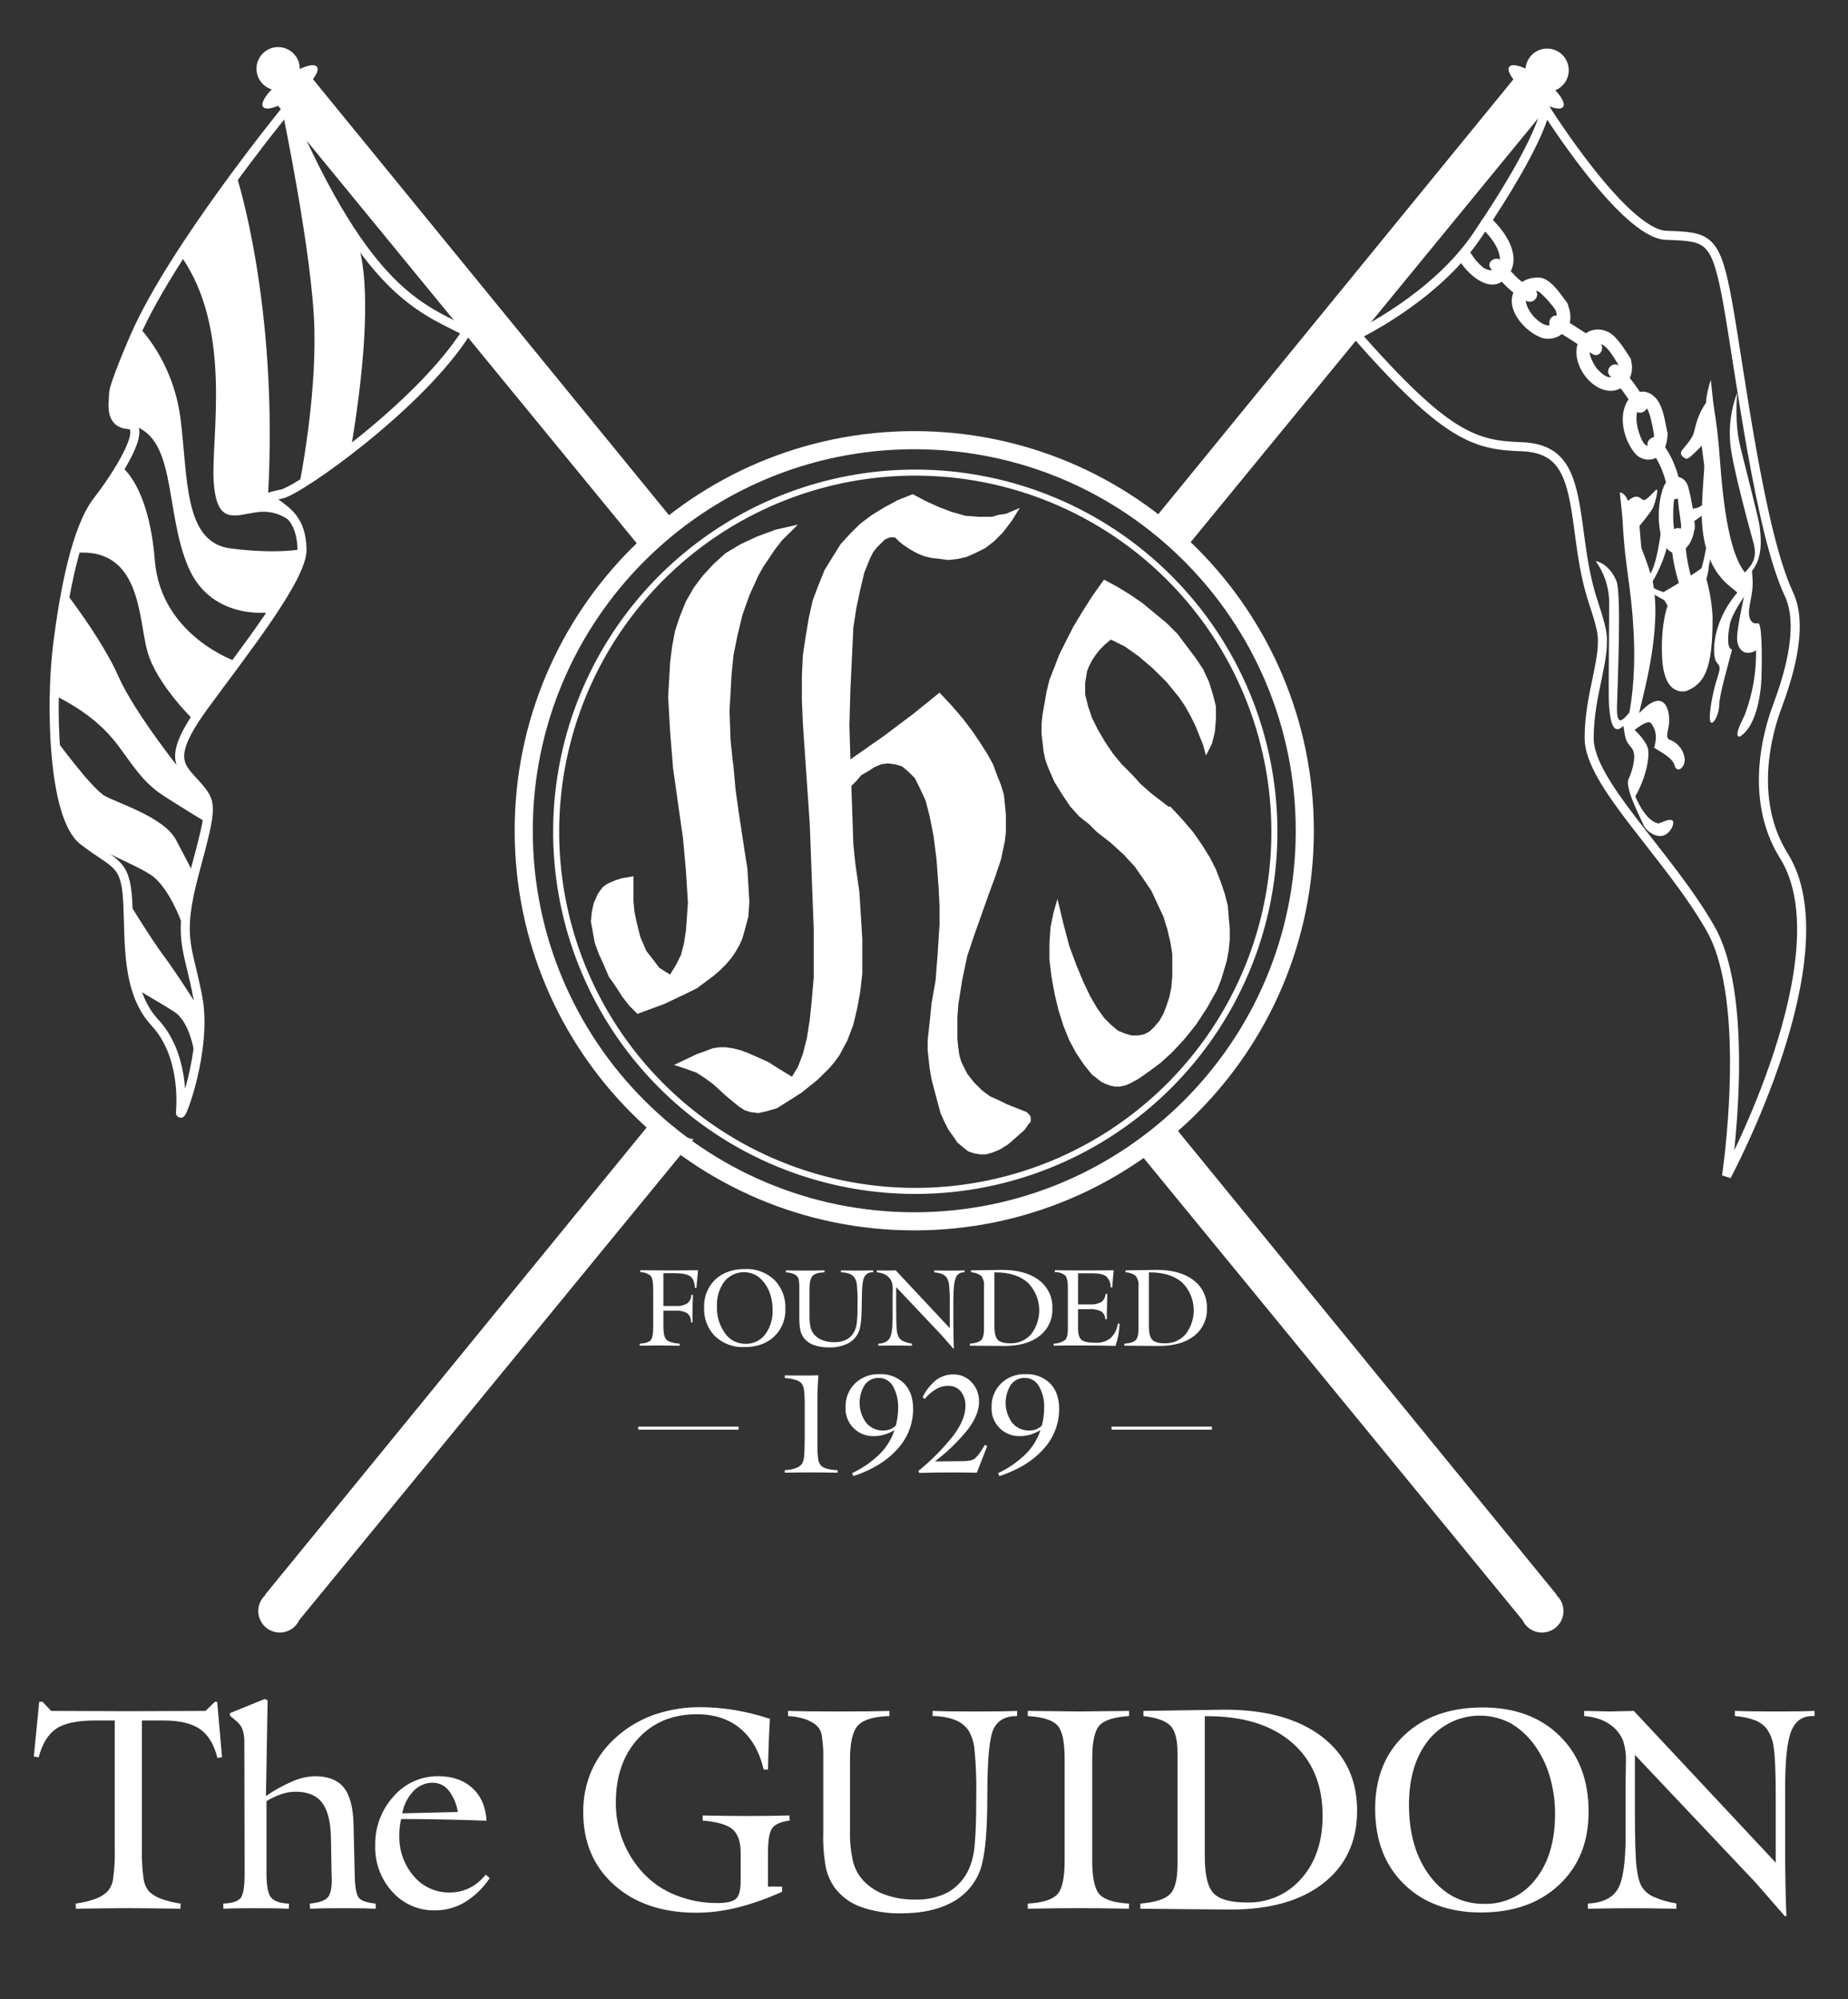 <svg width="612" height="662" viewBox="0 0 612 662" fill="none" xmlns="http://www.w3.org/2000/svg">
<rect x="0" y="0" width="612" height="662" fill="#333333" stroke="none"/>
<path d="M104.971 22.133C106.089 23.633 103.001 27.822 98.078 31.489C93.155 35.156 88.255 36.908 87.137 35.406C86.019 33.904 89.106 29.716 94.03 26.05C98.954 22.384 103.849 20.632 104.971 22.133Z" fill="white"/>
<path d="M99.275 22.757C99.275 24.175 98.855 25.56 98.068 26.739C97.28 27.918 96.161 28.836 94.851 29.378C93.541 29.921 92.1 30.063 90.71 29.786C89.32 29.51 88.043 28.827 87.041 27.825C86.038 26.823 85.356 25.546 85.079 24.155C84.803 22.765 84.945 21.324 85.487 20.014C86.029 18.705 86.948 17.585 88.127 16.798C89.305 16.01 90.691 15.59 92.108 15.59C94.009 15.59 95.832 16.345 97.176 17.689C98.52 19.033 99.275 20.856 99.275 22.757Z" fill="white"/>
<path d="M505.189 23.257C505.189 24.675 505.61 26.06 506.397 27.239C507.185 28.418 508.304 29.336 509.614 29.878C510.923 30.421 512.364 30.563 513.755 30.286C515.145 30.01 516.422 29.327 517.424 28.325C518.427 27.323 519.109 26.046 519.386 24.655C519.662 23.265 519.52 21.824 518.978 20.514C518.435 19.205 517.517 18.085 516.338 17.298C515.16 16.51 513.774 16.09 512.356 16.09C510.456 16.09 508.633 16.845 507.289 18.189C505.945 19.533 505.189 21.356 505.189 23.257Z" fill="white"/>
<path d="M95.135 35.89C95.135 35.89 57.775 81.59 44.775 111.09C44.775 111.09 37.608 127.424 37.608 130.424C37.608 133.424 36.025 140.09 42.525 140.59C49.025 141.09 39.275 156.84 32.275 165.84C25.275 174.84 21.275 195.84 19.025 214.09C16.775 232.34 17.275 270.34 27.525 278.34C37.775 286.34 41.525 285.09 42.275 298.09C43.025 311.09 41.525 328.09 51.275 338.59C61.025 349.09 60.025 365.09 59.775 368.34C59.525 371.59 68.775 347.59 65.525 330.34C62.275 313.09 58.525 310.84 64.525 288.59C70.525 266.34 70.275 265.84 65.025 259.84C59.775 253.84 54.775 251.34 67.525 233.84C80.275 216.34 100.275 191.34 100.025 181.84C99.775 172.34 95.275 169.59 92.025 167.09C88.775 164.59 87.275 164.84 93.275 163.59C99.275 162.34 139.275 134.09 154.525 109.84C139.775 102.09 121.525 97.34 95.135 35.89Z" stroke="white" stroke-width="3"/>
<path d="M118.108 79.924C118.108 79.924 125.442 92.756 116.442 147.257C101.442 158.924 99.108 160.59 99.108 160.59C99.108 160.59 104.775 132.924 104.108 108.59C103.441 84.256 93.608 37.257 93.608 37.257L95.135 35.89L118.108 79.924Z" fill="white"/>
<path d="M78.275 58.09C78.275 58.09 92.275 100.59 88.775 164.09C91.951 166.933 94.802 170.119 97.275 173.59C95.716 172.048 93.823 170.885 91.742 170.191C89.661 169.498 87.448 169.292 85.275 169.59C77.775 170.59 71.775 174.09 70.775 159.59C69.775 145.09 77.275 109.09 59.775 84.59C72.275 65.09 78.275 58.09 78.275 58.09Z" fill="white"/>
<path d="M45.775 108.09C45.775 108.09 57.275 119.09 59.775 138.59C62.275 158.09 60.775 179.59 76.275 181.59C91.775 183.59 100.025 181.84 100.025 181.84L91.275 202.59C91.275 202.59 70.275 206.59 62.275 187.59C54.275 168.59 58.775 143.59 42.525 140.59C35.275 138.09 37.608 130.424 37.608 130.424L45.775 108.09Z" fill="white"/>
<path d="M40.275 154.59C40.275 154.59 49.275 160.59 51.275 185.59C53.275 210.59 78.275 219.09 78.275 219.09L64.275 238.59C64.275 238.59 51.775 226.59 48.775 215.59C45.775 204.59 46.775 181.09 24.775 183.09C26.775 173.59 36.775 159.59 40.275 154.59Z" fill="white"/>
<path d="M21.275 195.59C21.275 195.59 33.775 211.59 39.275 224.09C44.775 236.59 61.775 257.59 61.775 257.59L68.275 264.09L68.775 272.59C68.775 272.59 61.275 268.09 54.275 263.59C47.275 259.09 43.775 253.09 39.275 247.09C34.775 241.09 28.775 235.59 17.775 230.09C18.241 218.53 19.41 207.008 21.275 195.59Z" fill="white"/>
<path d="M18.275 244.59C18.275 244.59 30.275 261.09 34.775 263.59C39.275 266.09 54.275 270.59 58.275 278.09C62.275 285.59 64.775 290.59 64.775 290.59L61.275 308.59C61.275 308.59 56.775 294.09 49.775 289.59C42.775 285.09 25.775 279.09 23.775 274.59C21.775 270.09 18.275 244.59 18.275 244.59Z" fill="white"/>
<path d="M41.275 296.59C41.275 296.59 49.775 310.59 54.275 316.59C58.775 322.59 66.275 334.59 66.275 334.59L64.775 351.59C64.775 351.59 63.775 339.09 57.775 335.09C51.775 331.09 43.275 327.09 43.275 325.09C43.275 323.09 41.275 296.59 41.275 296.59Z" fill="white"/>
<path d="M302.775 404.424C374.204 404.424 432.108 346.52 432.108 275.091C432.108 203.662 374.204 145.758 302.775 145.758C231.347 145.758 173.442 203.662 173.442 275.091C173.442 346.52 231.347 404.424 302.775 404.424Z" stroke="white" stroke-width="6"/>
<path d="M422.041 275.426C422.041 298.948 415.066 321.942 401.998 341.5C388.93 361.058 370.356 376.301 348.625 385.303C326.893 394.304 302.981 396.66 279.911 392.071C256.841 387.482 235.65 376.156 219.017 359.523C202.384 342.891 191.057 321.7 186.468 298.63C181.879 275.56 184.234 251.647 193.235 229.916C202.236 208.184 217.48 189.61 237.037 176.542C256.595 163.473 279.589 156.498 303.111 156.498C318.729 156.498 334.194 159.574 348.623 165.551C363.052 171.527 376.163 180.287 387.206 191.331C398.25 202.374 407.01 215.485 412.987 229.914C418.964 244.343 422.041 259.808 422.041 275.426Z" stroke="white" stroke-width="2"/>
<path d="M449.275 110.924C449.275 110.924 475.109 98.758 489.109 78.09C511.284 45.356 511.775 35.923 511.775 35.923C511.775 35.923 537.775 77.423 551.775 77.923C565.775 78.423 568.275 78.423 572.275 100.923C576.275 123.423 582.807 176.282 592.442 196.756C597.775 208.089 591.442 226.089 588.775 233.423C587.694 236.394 577.442 262.089 590.775 283.423C611.207 316.115 571.775 389.423 571.775 389.423C571.775 389.423 580.442 331.923 566.442 307.423C552.442 282.923 526.275 259.423 526.275 244.423C526.275 229.423 532.275 217.423 530.275 208.423C528.275 199.423 525.775 197.423 523.275 178.423C520.775 159.423 519.275 148.423 503.775 147.923C488.275 147.423 478.775 144.424 449.275 110.924Z" stroke="white" stroke-width="3"/>
<path d="M483.333 86.309C486.7 91.695 494.79 98.458 499.801 90.732C503.809 84.552 498.633 76.932 494.116 72.583C492.026 70.57 488.84 73.748 490.934 75.764C493.65 78.38 496.64 82.111 496.767 86.021C496.887 89.689 493.361 90.344 490.992 88.433C489.501 87.183 488.226 85.697 487.217 84.033C485.683 81.579 481.789 83.833 483.333 86.304V86.309Z" fill="white"/>
<path d="M518.967 100.29C516.944 97.574 513.549 92.117 509.775 91.926C506.06 91.737 502.575 93.42 501.169 96.946C498.717 103.086 505.521 110.181 510.789 111.932C512.186 112.304 513.662 112.26 515.035 111.807C516.408 111.353 517.619 110.509 518.52 109.378C520.773 106.687 520.255 103.263 518.967 100.29C517.817 97.633 513.941 99.927 515.083 102.561C515.983 104.642 515.749 106.796 513.41 107.604C511.581 108.235 509.473 106.323 508.289 105.204C506.481 103.504 503.3 98.274 506.981 96.833C509.139 95.987 509.461 96.376 510.605 97.419C512.256 98.987 513.755 100.707 515.083 102.557C516.794 104.857 520.704 102.617 518.967 100.29Z" fill="white"/>
<path d="M539.797 118.39C537.833 115.506 535.297 110.849 531.833 109.616C530.881 109.235 529.857 109.064 528.833 109.116C527.808 109.167 526.807 109.44 525.897 109.915C524.988 110.39 524.192 111.056 523.565 111.867C522.937 112.679 522.492 113.617 522.261 114.616C520.999 120.209 525.499 127.248 530.861 128.99C537.383 131.109 541.967 124.898 540.025 118.932C539.13 116.185 534.784 117.361 535.685 120.132C536.316 122.068 536.356 124.008 534.143 124.791C532.28 125.449 530.491 123.744 529.305 122.562C527.805 121.062 524.505 115.213 527.863 113.887C531.489 112.457 534.263 118.248 535.913 120.67C537.536 123.04 541.437 120.79 539.797 118.39Z" fill="white"/>
<path d="M552.196 143.325C551.427 139.814 550.885 134.765 548.465 131.961C545.14 128.107 540.419 129.444 538.435 133.795C536.07 138.984 538.035 146.213 541.666 150.361C542.482 151.233 543.547 151.833 544.716 152.078C545.885 152.324 547.101 152.204 548.2 151.734C551.232 150.31 552.028 146.988 552.276 143.924C552.51 141.024 548.008 141.052 547.776 143.924C547.676 145.169 547.289 148.538 545.232 147.518C544.069 146.941 543.366 144.846 542.95 143.746C542.353 142.132 542.012 140.434 541.941 138.714C541.886 137.569 542.29 134.14 543.809 134.065C546.437 133.935 547.459 142.707 547.856 144.522C548.477 147.356 552.815 146.154 552.196 143.325Z" fill="white"/>
<path d="M561.275 174.257C560.929 169.842 560.193 165.467 559.075 161.182C557.741 156.755 552.732 156.891 551.028 161.004C548.828 166.322 548.619 175.276 551.238 180.463C552.256 182.479 554.503 184.054 556.763 182.723C559.802 180.935 560.924 177.59 561.275 174.257C561.575 171.372 557.074 171.402 556.774 174.257C556.666 175.283 555.674 180.028 554.803 177.127C554.302 175.105 554.07 173.024 554.114 170.941C554.08 169.564 554.144 168.185 554.244 166.812C554.341 165.829 554.514 164.855 554.762 163.899C554.859 163.586 554.956 163.274 555.052 162.962C555.767 162.185 555.617 161.89 554.603 162.079C555.732 162.994 555.812 167.339 556.025 168.679C556.317 170.53 556.561 172.39 556.774 174.252C557.1 177.106 561.604 177.137 561.275 174.257Z" fill="white"/>
<path d="M493.667 88.89C496.867 93.071 500.8 97.442 505.64 99.697C508.253 100.914 510.54 97.036 507.912 95.811C505.3 94.468 502.951 92.665 500.978 90.489C500.07 89.567 499.21 88.596 498.373 87.61C498.104 87.293 497.84 86.97 497.58 86.646C497.371 86.387 497.209 86.171 497.551 86.618C495.813 84.348 491.902 86.585 493.667 88.89Z" fill="white"/>
<path d="M514.14 108.7C518.592 111.429 523.018 114.219 527.306 117.2C529.696 118.861 531.942 114.958 529.578 113.314C525.29 110.333 520.864 107.543 516.412 104.814C513.93 103.293 511.671 107.187 514.14 108.7Z" fill="white"/>
<path d="M533.186 124.514C536.352 127.842 539.089 131.552 541.332 135.56C542.758 138.086 546.647 135.819 545.217 133.288C542.777 128.95 539.804 124.934 536.368 121.333C534.354 119.233 531.175 122.423 533.186 124.514Z" fill="white"/>
<path d="M546.184 148.681C549.871 152.67 551.684 158.481 552.605 163.688C553.105 166.542 557.445 165.329 556.945 162.488C555.887 156.495 553.58 150.055 549.366 145.495C547.393 143.359 544.218 146.55 546.184 148.677V148.681Z" fill="white"/>
<path d="M553.855 176.49C553.018 182.111 554.546 188.178 556.105 193.52C556.917 196.299 561.259 195.115 560.445 192.32C559.313 188.672 558.57 184.915 558.228 181.111C558.163 180.163 558.147 179.211 558.18 178.261C558.188 177.99 558.372 176.497 558.195 177.683C558.618 174.846 554.282 173.625 553.855 176.483V176.49Z" fill="white"/>
<path d="M539.149 165.844C539.149 165.844 538.037 162.985 536.428 163.1C536.861 167.206 536.908 167.639 537.181 170.23C537.454 172.821 537.481 177.635 538.537 186.117C539.593 194.599 543.298 215.825 539.59 235.947C537.148 238.932 535.366 240.447 535.496 234.018C535.626 227.589 537.061 196.718 535.311 192.401C533.561 188.084 530.257 185.989 528.457 185.836C531.18 189.603 532.726 194.092 532.9 198.736C532.985 201.059 532.582 231.007 532.856 233.599C533.13 236.191 533.519 244.459 537.623 240.336C538.292 245.144 538.484 245.412 540.342 247.675C542.2 249.938 540.636 255.08 539.325 258.004C538.014 260.928 543.397 271.016 544.273 273.175C545.149 275.334 550.648 279.8 553.773 273.925C555.696 269.106 549.382 272.996 549.023 272.675C548.664 272.354 545.398 272.425 541.553 263.722C545.113 257.547 546.472 250.459 545.695 247.706C544.918 244.953 541.333 241.725 541.333 241.725C541.333 241.725 545.65 238.084 546.771 239.485C547.892 240.886 549.127 243.368 547.785 247.536C549.719 248.986 553.791 250.699 554.568 253.452C555.345 256.205 557.898 254.304 557.939 251.601C557.853 250.234 557.398 248.915 556.621 247.785C555.845 246.656 554.777 245.759 553.531 245.188C551.519 244.548 552.077 243.68 552.671 240.11C553.265 236.54 551.878 226.494 542.852 236.153C543.546 231.987 550.677 208.985 547.31 192.459C549.537 188.99 551.917 182.734 552.148 180.3C552.379 177.866 550.898 169.175 550.898 169.175C550.898 169.175 549.362 185.801 546.555 189.921C545.498 186.032 543.599 181.88 543.507 181.015C543.415 180.15 542.945 174.153 542.945 174.153C542.945 174.153 546.979 169.38 547.612 167.701C548.245 166.022 549.519 161.201 548.336 162.292C547.153 163.383 545.002 166.038 544.141 165.554C543.28 165.07 542.119 163.238 539.149 165.844Z" fill="white"/>
<path d="M564.949 133.446C565.158 130.843 565.704 128.279 566.574 125.817C567.007 129.924 567.055 130.356 567.329 132.949C567.603 135.542 568.493 139.376 569.262 148.182C570.031 156.988 571.125 181.147 577.849 189.55C580.334 186.998 582.026 184.616 580.708 179.809C579.39 175.002 573.508 153.576 572.991 146.653C572.518 141.031 573.298 135.374 575.276 130.09C574.609 140.59 575.714 144.802 576.087 146.802C576.46 148.802 582.435 171.584 582.709 174.177C582.983 176.77 584.239 184.063 580.228 189.055C580.608 194.187 580.509 194.782 579.472 200.3C578.435 205.818 580.639 206.726 582.224 206.395C583.809 206.064 583.501 223.095 583.224 226.554C582.947 230.013 581.636 240.667 576.148 243.933C573.723 244 577.718 237.333 577.94 236.359C580.431 229.647 581.657 222.531 581.556 215.372C577.584 217.658 575.174 214.806 575.268 211.072C575.362 207.338 577.568 197.602 577.568 197.602C577.568 197.602 573.479 203.402 572.861 206.756C572.243 210.11 571.74 214.547 573.585 215.133C572.334 220.165 569.45 229.69 569.359 233.42C569.268 237.15 566.896 240.779 566.359 238.729C565.822 236.679 567.153 229.374 568.619 224.829C570.085 220.284 569.479 220.721 568.335 219.104C567.191 217.487 566.388 206.785 575.323 196.263C573.988 194.378 564.023 190.581 563.555 170.8C561.145 172.541 558.447 174.6 557.805 173.149C557.235 171.316 556.82 169.437 556.564 167.534C556.564 167.534 560.68 169.677 563.67 167.288C563.77 162.098 564.479 155.013 564.388 154.15C564.297 153.287 563.536 147.612 563.536 147.612C563.536 147.612 559.456 151.953 558.636 151.903C557.816 151.853 555.905 150.619 557.043 149.103C558.181 147.587 560.376 145.357 560.962 143.247C561.548 141.137 562.12 137.35 564.949 133.446Z" fill="white"/>
<path d="M551.775 195.549C551.775 195.549 562.108 189.591 564.608 187.257C567.108 184.923 565.108 191.757 565.108 191.757C566.241 195.809 566.925 199.973 567.15 204.174C567.275 221.924 564.275 226.424 558.608 228.757C558.608 228.757 551.095 231.424 550.442 217.757C549.9 206.424 552.275 200.549 552.275 200.549C552.275 200.549 549.275 196.549 551.775 195.549Z" fill="white"/>
<path d="M547.025 194.424C547.025 194.424 550.65 196.424 553.025 196.424C555.4 196.424 552.275 199.299 552.275 199.299C550.376 198.377 548.539 197.333 546.775 196.174L545.775 195.299L547.15 193.799L547.025 194.424Z" fill="white"/>
<path d="M563.4 188.549C564.592 184.256 565.387 179.863 565.775 175.424C566.192 168.615 568.15 184.549 564.775 190.424C560.972 197.043 560.043 198.084 563.4 188.549Z" fill="white"/>
<path d="M47.001 612.341C46.909 615.665 47.101 618.991 47.574 622.282C47.786 623.851 48.466 625.32 49.525 626.496C50.678 627.517 52.019 628.303 53.472 628.811C55.526 629.536 57.648 630.05 59.806 630.345L59.76 632.045L49.204 631.907C46.786 631.877 44.553 631.862 42.504 631.862C38.678 631.862 32.971 631.923 25.383 632.045H25.108V630.345C27.288 630.051 29.432 629.537 31.508 628.811C32.96 628.314 34.295 627.526 35.432 626.496C36.52 625.333 37.219 623.86 37.432 622.282C37.905 618.991 38.097 615.665 38.005 612.341V569.713H31.487C25.613 569.713 21.328 570.616 18.635 572.421C15.942 574.226 13.999 577.393 12.806 581.921L11.2 581.646L12.99 563.516H14.09L16.936 566.545C19.874 566.545 24.204 566.56 29.925 566.591C35.647 566.622 39.931 566.637 42.777 566.637C45.593 566.637 49.815 566.622 55.445 566.591C61.075 566.56 65.282 566.545 68.067 566.545L71.188 563.516H71.922L73.529 581.829L72.014 582.15C70.913 577.683 68.993 574.494 66.254 572.581C63.515 570.668 59.453 569.712 54.069 569.713H47.001V612.341Z" fill="white"/>
<path d="M73.986 632.043L73.94 630.343C76.786 630.221 78.676 629.641 79.608 628.603C80.541 627.565 81.008 624.865 81.008 620.503L80.917 577.242C80.976 575.763 80.798 574.283 80.389 572.86C80.014 571.83 79.391 570.908 78.576 570.174L76.143 568.109V567.282L87.664 562.601L88.628 563.06L88.077 594.726C90.866 592.786 93.849 591.141 96.977 589.818C99.268 588.812 101.729 588.251 104.229 588.166C108.605 588.166 111.802 589.403 113.822 591.878C115.842 594.353 116.928 598.386 117.08 603.978L117.494 621.651C117.616 625.436 118.121 627.764 119.008 628.633C119.896 629.502 121.701 630.075 124.424 630.35V632.05C123.262 631.99 121.954 631.944 120.5 631.912C119.047 631.88 116.821 631.865 113.822 631.867C110.822 631.867 108.543 631.882 106.983 631.912C105.424 631.942 103.986 631.988 102.668 632.05L102.622 630.35C105.53 630.045 107.465 629.404 108.429 628.427C109.393 627.45 109.875 625.435 109.874 622.384C109.874 622.14 109.859 621.682 109.829 621.01C109.799 620.338 109.784 619.805 109.783 619.41L109.599 608.51C109.477 603.168 108.49 599.3 106.639 596.905C104.789 594.51 101.889 593.312 97.939 593.31C96.357 593.319 94.785 593.574 93.28 594.066C91.52 594.656 89.833 595.447 88.254 596.423V620.414C88.254 624.444 88.752 627.077 89.746 628.314C90.741 629.551 92.722 630.23 95.69 630.351L95.644 632.051C94.359 631.991 92.951 631.945 91.421 631.913C89.891 631.881 87.612 631.866 84.583 631.868C81.645 631.868 79.442 631.883 77.973 631.913C76.505 631.943 75.176 631.986 73.986 632.043Z" fill="white"/>
<path d="M160.842 620.752L162.173 621.9C160.053 625.132 157.248 627.859 153.958 629.886C150.946 631.679 147.502 632.615 143.998 632.594C141.354 632.641 138.731 632.119 136.307 631.061C133.884 630.004 131.716 628.437 129.953 626.467C126.127 622.305 124.084 616.81 124.261 611.159C124.108 605.139 126.287 599.294 130.343 594.842C132.175 592.72 134.449 591.023 137.005 589.869C139.561 588.716 142.338 588.134 145.143 588.164C149.825 588.164 153.596 589.48 156.457 592.112C159.317 594.744 160.87 598.339 161.116 602.898C155.883 602.714 150.918 602.576 146.222 602.485C141.525 602.394 137.065 602.348 132.842 602.347C132.63 603.192 132.476 604.051 132.383 604.917C132.289 605.817 132.243 606.721 132.246 607.625C132.069 612.607 133.773 617.473 137.019 621.257C138.473 622.987 140.295 624.37 142.351 625.307C144.408 626.244 146.647 626.711 148.907 626.673C151.18 626.692 153.427 626.181 155.47 625.182C157.568 624.124 159.404 622.611 160.842 620.752ZM151.617 600.006C151.226 597.387 150.166 594.913 148.542 592.822C147.907 592.035 147.102 591.401 146.188 590.968C145.274 590.535 144.274 590.315 143.263 590.322C142.08 590.323 140.91 590.566 139.825 591.036C138.739 591.506 137.762 592.192 136.952 593.054C135.01 595.108 133.709 597.684 133.211 600.466L151.617 600.006Z" fill="white"/>
<path d="M259.018 624.709V626.409C254.248 628.61 249.285 630.368 244.193 631.659C239.763 632.772 235.216 633.348 230.649 633.374C219.358 633.374 210.285 630.322 203.431 624.217C196.576 618.112 193.149 610.073 193.15 600.098C193.094 595.324 194.048 590.592 195.95 586.213C197.894 581.902 200.762 578.071 204.35 574.991C207.98 571.798 212.197 569.343 216.766 567.762C221.662 566.088 226.807 565.258 231.981 565.307C235.78 565.315 239.572 565.638 243.318 566.271C247.272 566.938 251.169 567.904 254.976 569.162C254.822 571.672 254.692 574.311 254.586 577.08C254.479 579.849 254.395 582.809 254.333 585.961H252.911C251.503 580.028 248.909 575.491 245.131 572.352C241.352 569.213 236.556 567.646 230.742 567.652C222.725 567.652 216.253 570.337 211.327 575.707C206.4 581.077 203.937 588.168 203.937 596.981C203.918 601.259 204.705 605.502 206.255 609.489C207.801 613.453 210.082 617.089 212.979 620.205C215.993 623.441 219.694 625.958 223.811 627.573C228.205 629.322 232.897 630.202 237.626 630.165C240.686 630.165 242.728 629.692 243.754 628.745C244.779 627.798 245.291 625.767 245.291 622.651V613.67C245.291 609.944 244.403 607.311 242.629 605.77C240.854 604.229 237.549 603.259 232.715 602.86V601.16C235.224 601.208 237.68 601.25 240.082 601.287C242.484 601.324 244.878 601.342 247.265 601.343C249.713 601.343 252.122 601.328 254.494 601.297C256.865 601.266 259.183 601.221 261.448 601.16L261.494 602.86C258.648 603.227 256.743 604.045 255.779 605.312C254.815 606.579 254.333 609.26 254.333 613.353V624.717L259.018 624.709Z" fill="white"/>
<path d="M272.638 606.862V582.738C272.737 579.961 272.56 577.18 272.11 574.438C271.859 573.169 271.188 572.022 270.205 571.181C269.024 570.268 267.686 569.577 266.258 569.14C264.542 568.629 262.77 568.328 260.98 568.245V566.545C262.968 566.607 265.095 566.653 267.359 566.683C269.624 566.713 273.051 566.728 277.641 566.729C282.292 566.729 285.773 566.714 288.083 566.683C290.394 566.652 292.543 566.606 294.531 566.545L294.577 568.245C289.437 568.399 285.971 569.424 284.177 571.319C282.384 573.214 281.489 576.99 281.492 582.647V605.947C281.383 609.508 281.73 613.068 282.525 616.541C283.142 618.89 284.333 621.048 285.99 622.823C287.983 624.894 290.436 626.466 293.15 627.41C296.289 628.52 299.599 629.064 302.927 629.016C306.787 629.17 310.62 628.325 314.057 626.563C317.126 624.728 319.542 621.977 320.965 618.697C321.989 616.205 322.602 613.564 322.778 610.876C323.129 607.467 323.305 602.033 323.305 594.576C323.403 589.509 323.211 584.441 322.731 579.396C322.549 577.17 321.884 575.009 320.782 573.066C319.655 571.456 318.072 570.218 316.237 569.512C313.87 568.654 311.367 568.226 308.848 568.25V566.55C310.53 566.612 312.32 566.658 314.217 566.688C316.115 566.718 318.991 566.733 322.846 566.734C326.734 566.734 329.634 566.719 331.546 566.688C333.459 566.657 335.226 566.611 336.846 566.55V568.25H336.663C332.959 568.25 330.419 569.672 329.043 572.516C327.667 575.36 326.979 582.531 326.977 594.028C326.977 595.005 326.962 596.472 326.932 598.428C326.809 609.07 325.922 616.303 324.27 620.128C322.422 624.479 319.087 628.031 314.86 630.15C310.486 632.427 305.039 633.566 298.52 633.567C293.963 633.677 289.423 632.962 285.12 631.456C281.691 630.251 278.691 628.066 276.491 625.172C275.081 623.203 274.075 620.974 273.531 618.614C272.815 614.74 272.516 610.8 272.638 606.862Z" fill="white"/>
<path d="M340.367 632.043V630.343C345.14 630.069 348.368 629.084 350.051 627.389C351.735 625.694 352.576 621.931 352.576 616.1V582.44C352.576 576.64 351.75 572.9 350.097 571.219C348.445 569.538 345.201 568.546 340.367 568.242V566.542C342.263 566.542 345.101 566.573 348.881 566.634C352.661 566.695 355.484 566.726 357.349 566.726C359.216 566.726 361.993 566.695 365.68 566.634C369.368 566.573 372.114 566.542 373.918 566.542V568.242C369.084 568.548 365.841 569.556 364.188 571.265C362.536 572.974 361.709 576.699 361.709 582.44V616.1C361.709 621.9 362.543 625.663 364.209 627.389C365.876 629.115 369.112 630.1 373.916 630.343L373.871 632.043C369.219 631.951 365.753 631.898 363.471 631.883C361.19 631.868 359.057 631.861 357.071 631.86C355.081 631.86 352.948 631.868 350.671 631.883C348.395 631.898 344.96 631.952 340.367 632.043Z" fill="white"/>
<path d="M377.649 632.043V630.343C382.516 629.948 385.783 628.915 387.449 627.243C389.116 625.571 389.949 622.32 389.949 617.49V580.362C389.949 576.029 389.169 573.057 387.608 571.446C386.048 569.835 383.064 568.769 378.658 568.246V566.546C383.921 566.486 389.521 566.402 395.458 566.293C401.396 566.184 404.762 566.131 405.558 566.133C419.266 566.133 430.007 569.116 437.779 575.083C445.552 581.05 449.435 589.219 449.429 599.59C449.429 609.749 445.719 617.743 438.299 623.571C430.879 629.399 420.652 632.314 407.616 632.316C405.106 632.316 400.478 632.277 393.731 632.2C386.985 632.123 381.624 632.07 377.649 632.043ZM398.992 614.831C398.992 620.921 399.971 624.968 401.929 626.971C403.887 628.974 407.544 629.977 412.899 629.978C416.314 630.078 419.708 629.417 422.836 628.044C425.963 626.67 428.746 624.619 430.983 622.037C435.665 616.744 438.006 609.828 438.006 601.291C438.006 590.98 434.632 582.902 427.884 577.057C421.136 571.212 411.779 568.289 399.813 568.29H398.987L398.992 614.831Z" fill="white"/>
<path d="M455.41 598.95C455.41 588.761 458.646 580.622 465.117 574.532C471.588 568.442 480.225 565.398 491.027 565.399C501.644 565.399 510.144 568.543 516.527 574.83C522.91 581.117 526.1 589.479 526.097 599.914C526.097 609.951 522.846 618.022 516.343 624.125C509.84 630.228 501.219 633.281 490.48 633.282C479.862 633.282 471.362 630.161 464.98 623.919C458.598 617.677 455.408 609.354 455.41 598.95ZM466.61 597.619C466.61 607.286 468.936 615.173 473.586 621.28C478.237 627.387 484.173 630.44 491.395 630.437C494.688 630.536 497.958 629.85 500.934 628.438C503.911 627.026 506.509 624.926 508.515 622.313C512.83 616.897 514.987 609.676 514.987 600.649C515.001 596.743 514.491 592.853 513.472 589.082C512.566 585.614 511.11 582.313 509.158 579.306C507.021 575.879 504.123 572.989 500.69 570.861C496.19 568.359 490.95 567.526 485.896 568.509C480.841 569.491 476.295 572.226 473.059 576.231C468.759 581.647 466.608 588.776 466.609 597.619H466.61Z" fill="white"/>
<path d="M525.876 632.043L525.83 630.343C530.664 630.099 533.96 628.52 535.72 625.607C537.479 622.694 538.359 616.676 538.36 607.553V589.524C538.36 588.7 538.375 587.602 538.406 586.23C538.436 584.858 538.452 583.897 538.452 583.346C538.543 581.022 538.233 578.7 537.534 576.482C536.878 574.802 535.841 573.298 534.504 572.088C533.249 570.952 531.793 570.06 530.212 569.457C528.424 568.775 526.545 568.366 524.636 568.244V566.544C525.646 566.544 527.115 566.575 529.043 566.636C530.971 566.697 532.378 566.728 533.265 566.728C534.183 566.728 535.514 566.697 537.258 566.636C539.002 566.575 540.272 566.544 541.068 566.544L588.068 616.797V595.153C588.068 587.037 587.846 581.561 587.402 578.724C587.178 576.449 586.364 574.272 585.039 572.409C583.979 571.11 582.581 570.128 581 569.571C578.915 568.829 576.736 568.382 574.528 568.244V566.544C576.18 566.606 577.954 566.652 579.852 566.682C581.749 566.712 584.518 566.727 588.16 566.728C591.77 566.728 594.439 566.713 596.169 566.682C597.898 566.651 599.481 566.605 600.919 566.544V568.244H600.185C596.851 568.244 594.518 569.922 593.185 573.279C591.851 576.636 591.185 582.874 591.185 591.995V612.039C591.185 616.706 591.223 620.844 591.3 624.455C591.376 628.066 591.476 631.406 591.6 634.476H591.049C589.151 632.28 587.094 629.915 584.876 627.381L581.176 623.16L541.428 581.104V599.638C541.428 608.761 541.603 614.901 541.955 618.058C542.306 621.215 542.911 623.481 543.769 624.858C544.709 626.294 546.049 627.424 547.624 628.107C550.031 629.153 552.56 629.892 555.152 630.307V632.051H554.876C548.419 631.929 543.6 631.868 540.418 631.868C538.642 631.868 536.73 631.883 534.681 631.913L525.876 632.043Z" fill="white"/>
<path d="M499.804 22.133C498.686 23.633 501.774 27.822 506.698 31.489C511.622 35.156 516.52 36.908 517.639 35.406C518.758 33.904 515.669 29.716 510.746 26.05C505.823 22.384 500.922 20.632 499.804 22.133Z" fill="white"/>
<path d="M264.239 173.724L257.014 175.346L250.793 177.624L245.213 180.222L240.29 183.158L236.351 186.737L232.743 190.637L229.795 194.535L227.173 199.092L225.202 203.969L223.561 208.859L222.584 214.061L221.929 219.259L221.593 225.117L221.268 230.652L221.593 236.508L221.929 242.361L222.904 254.398L224.55 266.108L226.183 277.498L227.173 288.554L227.494 293.757L227.824 298.967L227.494 303.521L227.173 308.076L226.513 312.3L225.527 316.199L223.896 319.456L221.929 322.709L220.283 321.731L218.311 320.431L216.349 317.836L214.043 314.9L213.066 312.622L212.081 310.344L211.42 307.744L210.77 305.141L210.109 301.886L209.789 298.31V294.409V290.175L205.84 290.832L203.879 291.473L202.243 292.132L200.931 292.79L199.62 293.757L198.629 295.065L197.974 296.031L196.663 298.967L196.002 301.886L195.686 305.141L196.337 308.722L196.993 312.3L198.308 315.878L199.94 319.456L201.587 323.355L203.879 326.612L206.176 330.192L208.478 333.122L211.099 335.722L219.948 332.469L227.494 328.887L230.772 327.267L233.399 325.312L236.031 323.355L238.323 321.41L240.29 319.456L242.256 317.177L243.567 315.233L244.878 312.955L245.869 310.679L246.525 308.402L247.835 303.521L248.171 298.642L247.835 293.11L247.51 287.576L246.525 281.398L244.558 268.385L243.567 261.228L242.907 253.752L242.591 251.474L241.93 244.964L241.596 235.205L241.93 229.673L242.256 223.492L242.907 216.982L244.218 210.484L245.869 203.648L248.171 197.15L251.119 190.637L252.76 187.716L254.727 184.78L256.698 181.858L258.985 178.923L261.618 176.324L264.239 173.724Z" fill="white"/>
<path d="M317.058 341.257V336.701L317.383 332.469L318.689 324.334L320.327 316.531L322.628 309.701L327.232 296.684L329.509 290.507L331.485 284.655L332.796 278.465L333.117 275.542V272.617V269.684L332.796 266.428L332.476 263.186L331.485 259.929L330.174 256.673L328.864 253.094L326.886 249.517L324.604 245.942L321.958 242.04L319.01 238.128L315.403 233.905L311.143 229.352L302.286 236.508L292.768 243.66L281.623 251.474L281.293 240.083L281.623 228.374L282.278 214.717L282.599 207.881L283.59 201.37L284.902 195.193L286.212 189.661L288.179 184.78L289.17 182.837L290.48 181.2L291.792 179.902L293.104 178.602L294.74 177.944H296.386L297.697 179.26L299.338 180.559L301.296 181.858L303.597 183.158L305.898 184.134L308.521 184.78L311.469 185.1L314.091 185.433L317.058 185.1L320.001 184.459L322.949 183.158L326.241 181.526L329.184 179.26L332.126 176.324L335.098 172.424L337.721 168.19L335.418 169.168L333.117 170.147L330.815 170.467L328.543 171.125H323.939L319.68 170.788L315.083 169.489L310.823 167.869L306.54 165.914L302.286 163.636L297.361 165.589L293.104 167.869L288.835 170.467L284.902 173.403L281.623 176.645L278.345 180.222L275.724 184.459L273.101 188.694L271.12 193.568L269.152 198.77L267.842 204.627L266.861 210.484L265.875 216.982L265.55 224.15V231.627L265.875 239.427L268.172 272.943L268.832 290.507L269.483 307.744V315.878V323.688L268.832 331.17L268.172 337.68L267.187 343.858L265.875 349.059L264.238 353.292L263.253 354.912L262.276 356.548L258.008 353.933L254.391 351.657L250.792 350.038L247.834 348.734L245.212 347.756L242.59 347.114L240.289 346.781H238.322L236.03 347.114L234.383 347.756L230.771 349.059L223.239 352.634L227.172 353.933L230.771 355.237L233.728 357.194L236.35 359.146L240.619 363.046L242.59 364.671L244.557 366.302L246.524 367.604L248.486 368.245L251.118 368.58L254.065 367.925L257.348 366.948L260.965 364.671L265.55 361.747L270.794 357.515L272.765 355.57L274.732 353.612L276.378 351.657L278.01 349.392L280.633 344.501L282.599 339.3L283.911 333.768L284.902 328.246L285.562 322.389V316.531V311L285.235 305.466L284.566 295.065L283.255 285.954L282.599 279.441L281.943 260.25L283.59 258.631L285.235 256.673L287.523 255.374L289.495 254.072L291.792 253.094L294.084 252.773L296.386 253.094L298.682 253.752L300.654 255.374L302.956 257.652L304.588 260.908L306.54 265.128L307.88 270.342L309.163 276.841L310.158 284.655L310.823 293.757L311.143 299.946V306.118L310.502 316.199L309.832 324.667L308.521 332.143L307.88 338.321L307.209 344.501V347.756L307.536 350.691L307.88 353.933L308.521 357.515L310.502 365.004L311.469 368.58L312.781 371.502L314.091 374.105L315.747 376.381L317.058 378.338L319.01 379.958L320.647 381.261L322.628 381.915L324.604 382.24H326.561L328.864 381.594L331.16 380.615L333.787 378.991L336.41 376.713L339.358 374.105L340.669 372.16L341.334 371.502V370.523V369.882L340.99 369.224L340.022 368.245L338.367 367.604L333.442 365.65L330.815 364.345L327.873 363.046L325.25 361.089L322.628 358.493L320.327 355.57L319.335 353.612L318.369 351.657L317.704 349.392L317.383 347.114L317.058 344.178V341.257Z" fill="white"/>
<path d="M387.583 267.086H386.913L381.027 262.53L377.735 259.609L374.787 256.353L371.5 253.094L368.551 249.517L365.929 245.617L363.627 241.708L361.675 237.808L360.34 233.905L359.374 229.993V226.096L359.694 224.15L360.019 222.196L360.685 220.559L361.675 218.614L362.987 216.659L364.293 215.037L365.929 213.403L367.886 211.783L372.491 214.061L377.088 217.315L381.668 221.217L386.272 225.77L390.526 230.972L392.506 233.905L394.142 236.829L395.775 240.083L397.086 243.339L398.398 246.583L399.383 250.175L400.373 248.217L401.364 246.263L402.331 242.361L402.675 238.128V233.905L401.689 229.993L400.373 225.77L398.398 221.537L395.775 217.635L392.827 213.74L389.885 209.825L386.272 206.251L382.338 203.002L378.4 199.748L374.123 196.813L369.867 194.214L365.609 191.936L361.675 197.47L358.382 202.67L355.435 207.548L353.134 212.103L350.836 216.659L349.204 220.896L347.544 225.117L346.578 229.027L345.913 232.927L345.267 236.508L344.922 239.762V243.007L345.267 245.942L345.592 248.859L346.233 251.795L347.224 254.398L349.204 258.951L351.828 263.186L354.45 267.086L357.393 270.342L360.685 272.943L363.307 275.542L367.886 279.12L372.169 283.018L375.777 286.93L378.725 291.153L381.348 295.065L383.304 299.287L385.285 303.521L386.592 307.744L387.583 311.976L388.223 315.878V319.778V323.355L387.903 326.934L387.257 330.192L386.272 333.122L385.285 335.722L383.969 338.001L382.338 339.957L380.682 341.577L378.725 342.556L376.744 342.879H374.787L372.491 342.223L370.188 341.257L367.886 339.3L365.609 337.022L363.307 333.768L361.009 329.865L358.709 324.991L356.402 319.456L354.125 313.275L352.148 305.798L350.195 297.663L348.879 302.224L347.894 307.098L347.544 312.3V317.836L348.215 323.355L349.204 328.887L350.516 334.423L352.148 339.625L354.125 344.501L356.402 348.734L359.03 352.634L361.675 355.89L362.987 356.868L364.619 358.168L365.929 358.826L367.566 359.469L369.198 359.79H370.853L372.491 359.469L374.123 358.826L377.088 357.194L380.357 354.912L384.295 351.993L388.223 348.413L392.163 344.178L396.1 339.3L399.709 333.768L403 327.911L404.312 324.667L405.302 321.41L406.268 318.156L406.934 314.579L407.259 311V307.423L406.934 303.841L406.613 299.946L405.624 296.031L404.312 292.132L402.675 287.897L400.7 283.997L398.072 279.774L395.133 275.542L391.516 271.309L387.583 267.086Z" fill="white"/>
<path d="M259.892 487.652V486.821C261.139 486.79 262.374 486.567 263.554 486.159C264.413 485.869 265.159 485.317 265.688 484.58C266.086 483.735 266.3 482.814 266.317 481.88C266.437 480.543 266.497 478.367 266.497 475.351V465.673C266.536 463.87 266.457 462.066 266.261 460.273C266.188 459.474 265.905 458.709 265.441 458.055C264.876 457.495 264.169 457.1 263.397 456.912C262.258 456.574 261.083 456.373 259.897 456.312V455.435C260.481 455.45 261.125 455.461 261.829 455.469C262.533 455.477 263.573 455.481 264.951 455.48C266.643 455.48 267.905 455.476 268.737 455.469C269.568 455.462 270.328 455.443 271.017 455.412C270.911 456.991 270.833 458.378 270.781 459.573C270.729 460.768 270.703 461.734 270.703 462.473V478.019C270.654 479.763 270.741 481.508 270.961 483.239C271.06 483.988 271.367 484.694 271.848 485.277C272.439 485.816 273.158 486.195 273.938 486.377C275.07 486.661 276.231 486.811 277.398 486.826V487.657C275.016 487.612 273.226 487.586 272.028 487.577C270.83 487.568 269.714 487.565 268.681 487.567C267.647 487.567 266.531 487.57 265.333 487.577C264.134 487.584 262.32 487.609 259.892 487.652Z" fill="white"/>
<path d="M282.604 488.797L282.155 487.831C285.534 486.241 288.627 484.104 291.31 481.507C293.545 479.281 295.226 476.561 296.218 473.566C295.159 474.198 294.028 474.699 292.849 475.059C291.778 475.377 290.666 475.54 289.549 475.542C288.278 475.605 287.007 475.4 285.82 474.94C284.634 474.481 283.556 473.777 282.658 472.875C281.76 471.973 281.062 470.892 280.608 469.703C280.154 468.514 279.955 467.243 280.024 465.972C279.973 464.514 280.225 463.061 280.764 461.706C281.303 460.35 282.118 459.121 283.157 458.097C284.225 457.071 285.489 456.272 286.873 455.745C288.257 455.218 289.732 454.975 291.212 455.03C292.716 454.948 294.222 455.178 295.633 455.706C297.044 456.234 298.331 457.048 299.412 458.097C301.403 460.142 302.399 462.954 302.4 466.533C302.411 471.464 300.553 476.217 297.2 479.833C293.729 483.742 288.864 486.73 282.604 488.797ZM296.69 472.015C296.926 471.075 297.11 470.122 297.241 469.162C297.366 468.246 297.43 467.323 297.432 466.399C297.563 463.819 296.963 461.254 295.702 458.999C295.24 458.166 294.562 457.473 293.74 456.993C292.918 456.513 291.981 456.263 291.029 456.27C290.134 456.245 289.247 456.438 288.443 456.831C287.639 457.224 286.942 457.807 286.412 458.528C285.201 460.433 284.596 462.661 284.678 464.918C284.761 467.174 285.526 469.352 286.873 471.164C287.569 471.987 288.441 472.642 289.425 473.082C290.409 473.522 291.479 473.734 292.556 473.703C293.325 473.714 294.089 473.572 294.803 473.287C295.508 472.988 296.149 472.557 296.69 472.015Z" fill="white"/>
<path d="M304.44 487.741L304.125 487.09C308.516 483.539 312.488 479.499 315.964 475.048C318.466 471.604 319.717 468.489 319.716 465.702C319.822 463.903 319.272 462.126 318.167 460.702C317.634 460.097 316.971 459.62 316.228 459.307C315.485 458.994 314.681 458.853 313.876 458.894C312.511 458.911 311.174 459.287 310 459.984C308.567 460.84 307.294 461.938 306.237 463.23L305.537 462.668C306.599 460.45 308.141 458.497 310.052 456.95C311.687 455.734 313.677 455.09 315.714 455.119C316.854 455.094 317.985 455.314 319.033 455.762C320.081 456.211 321.021 456.878 321.79 457.719C323.425 459.474 324.301 461.803 324.228 464.2C324.228 466.972 323.049 469.949 320.69 473.131C317.458 477.178 313.734 480.807 309.603 483.931L317.781 483.841C318.938 483.873 320.095 483.806 321.24 483.641C321.826 483.55 322.381 483.319 322.858 482.967C323.424 482.451 323.932 481.875 324.374 481.249C325.018 480.347 325.614 479.412 326.161 478.449L326.947 478.83L323.487 487.66C321.42 487.629 319.81 487.606 318.657 487.592C317.504 487.578 316.433 487.571 315.445 487.57C313.422 487.57 311.505 487.585 309.693 487.615C307.881 487.645 306.13 487.687 304.44 487.741Z" fill="white"/>
<path d="M330.965 488.797L330.516 487.831C333.895 486.242 336.988 484.105 339.67 481.507C341.906 479.281 343.587 476.561 344.58 473.566C343.521 474.198 342.389 474.699 341.209 475.059C340.138 475.378 339.027 475.54 337.909 475.542C336.638 475.604 335.368 475.399 334.181 474.94C332.994 474.48 331.916 473.777 331.018 472.875C330.12 471.973 329.422 470.892 328.968 469.703C328.513 468.514 328.314 467.243 328.382 465.972C328.331 464.514 328.583 463.061 329.123 461.705C329.663 460.35 330.478 459.121 331.517 458.097C332.585 457.072 333.849 456.272 335.232 455.745C336.616 455.218 338.092 454.975 339.571 455.03C341.076 454.948 342.581 455.178 343.992 455.706C345.403 456.234 346.69 457.048 347.771 458.097C349.763 460.142 350.758 462.954 350.758 466.533C350.769 471.464 348.911 476.217 345.558 479.833C342.09 483.742 337.225 486.73 330.965 488.797ZM345.049 472.015C345.285 471.075 345.469 470.122 345.6 469.162C345.725 468.246 345.789 467.323 345.791 466.399C345.922 463.819 345.323 461.254 344.061 458.999C343.599 458.166 342.922 457.473 342.099 456.993C341.277 456.513 340.34 456.263 339.388 456.27C338.493 456.245 337.606 456.438 336.802 456.831C335.998 457.224 335.301 457.807 334.771 458.528C333.56 460.433 332.955 462.661 333.038 464.918C333.12 467.174 333.885 469.352 335.232 471.164C335.928 471.987 336.8 472.642 337.784 473.082C338.768 473.522 339.839 473.734 340.916 473.703C341.685 473.714 342.449 473.572 343.163 473.287C343.868 472.988 344.508 472.556 345.049 472.015Z" fill="white"/>
<path d="M211.363 472.911H244.594" stroke="white"/>
<path d="M368.106 472.911H401.337" stroke="white"/>
<path d="M211.869 445.599L211.852 444.952C213.646 444.836 214.84 444.469 215.434 443.852C216.028 443.235 216.325 441.797 216.325 439.54V426.85C216.325 424.564 216.039 423.101 215.469 422.462C214.51 421.672 213.303 421.247 212.061 421.262V420.616C213.191 420.616 214.757 420.628 216.761 420.651C218.764 420.674 220.203 420.686 221.077 420.685C222.579 420.685 224.119 420.679 225.698 420.668C227.276 420.657 229.102 420.639 231.176 420.616L230.635 426.451H230.11C230.043 424.612 229.545 423.342 228.616 422.643C227.686 421.944 225.89 421.594 223.226 421.594H219.696V432.462H223.802C225.131 432.564 226.459 432.26 227.612 431.589C228.032 431.253 228.369 430.824 228.597 430.336C228.824 429.848 228.935 429.314 228.922 428.776L229.499 428.793C229.44 429.935 229.396 431.01 229.368 432.017C229.339 433.024 229.324 434 229.324 434.944C229.324 435.737 229.327 436.337 229.333 436.744C229.333 437.153 229.341 437.531 229.341 437.88H228.817C228.87 437.333 228.795 436.782 228.598 436.269C228.401 435.757 228.087 435.297 227.682 434.927C226.551 434.234 225.228 433.922 223.907 434.036H219.696V439.376C219.696 441.555 220.045 442.981 220.745 443.654C221.444 444.327 222.894 444.761 225.096 444.954V445.601H224.886C221.926 445.554 219.73 445.53 218.298 445.531C217.506 445.531 216.658 445.537 215.756 445.548L211.869 445.599Z" fill="white"/>
<path d="M233.175 433C233.097 431.276 233.386 429.555 234.024 427.952C234.662 426.348 235.634 424.899 236.875 423.7C239.338 421.382 242.626 420.223 246.739 420.223C248.516 420.138 250.291 420.413 251.958 421.03C253.626 421.647 255.152 422.594 256.445 423.814C257.676 425.07 258.635 426.566 259.261 428.209C259.888 429.852 260.17 431.607 260.088 433.363C260.161 435.075 259.867 436.783 259.227 438.372C258.586 439.962 257.614 441.396 256.375 442.58C253.9 444.904 250.618 446.066 246.529 446.067C244.755 446.152 242.982 445.88 241.315 445.268C239.647 444.656 238.12 443.715 236.822 442.502C235.592 441.255 234.633 439.768 234.005 438.132C233.378 436.497 233.095 434.75 233.175 433ZM237.439 432.493C237.297 435.708 238.232 438.878 240.095 441.501C240.857 442.589 241.873 443.476 243.054 444.083C244.235 444.691 245.547 445.002 246.875 444.988C248.129 445.025 249.373 444.764 250.506 444.226C251.639 443.689 252.629 442.89 253.392 441.895C255.137 439.51 256.007 436.598 255.856 433.647C255.861 432.161 255.667 430.681 255.279 429.247C254.935 427.927 254.38 426.671 253.637 425.526C252.824 424.221 251.721 423.121 250.413 422.311C248.7 421.358 246.706 421.041 244.781 421.415C242.857 421.789 241.126 422.83 239.894 424.355C238.167 426.705 237.3 429.577 237.439 432.49V432.493Z" fill="white"/>
<path d="M264.708 436.012V426.828C264.747 425.771 264.68 424.712 264.508 423.668C264.413 423.185 264.157 422.748 263.783 422.428C263.334 422.081 262.826 421.817 262.283 421.651C261.63 421.456 260.955 421.342 260.274 421.311V420.664C261.031 420.688 261.841 420.705 262.703 420.716C263.566 420.727 264.871 420.733 266.617 420.734C268.387 420.734 269.712 420.728 270.592 420.716C271.472 420.704 272.291 420.687 273.047 420.664L273.065 421.311C271.109 421.368 269.789 421.758 269.107 422.481C268.425 423.204 268.085 424.641 268.085 426.793V435.663C268.043 437.019 268.175 438.374 268.478 439.696C268.712 440.591 269.163 441.413 269.793 442.09C270.552 442.878 271.486 443.477 272.519 443.836C273.714 444.258 274.974 444.466 276.241 444.448C277.711 444.506 279.17 444.185 280.478 443.514C281.648 442.814 282.568 441.765 283.108 440.514C283.498 439.566 283.731 438.56 283.798 437.537C283.932 436.239 283.998 434.17 283.998 431.329C284.036 429.4 283.962 427.471 283.779 425.551C283.71 424.703 283.457 423.881 283.037 423.141C282.608 422.527 282.006 422.056 281.307 421.787C280.406 421.461 279.453 421.299 278.494 421.308V420.661C279.134 420.685 279.816 420.702 280.538 420.713C281.261 420.724 282.356 420.73 283.823 420.731C285.303 420.731 286.406 420.725 287.134 420.713C287.862 420.701 288.535 420.684 289.152 420.661V421.308H289.083C288.492 421.253 287.898 421.378 287.38 421.668C286.862 421.958 286.445 422.399 286.183 422.932C285.659 424.014 285.397 426.744 285.397 431.121C285.397 431.493 285.391 432.052 285.379 432.797C285.333 436.848 284.996 439.601 284.366 441.056C283.663 442.713 282.393 444.065 280.784 444.872C278.845 445.798 276.711 446.244 274.563 446.172C272.829 446.215 271.101 445.944 269.463 445.372C268.158 444.913 267.016 444.082 266.178 442.98C265.641 442.229 265.258 441.38 265.051 440.48C264.778 439.007 264.663 437.509 264.708 436.012Z" fill="white"/>
<path d="M290.862 445.599L290.844 444.952C292.685 444.86 293.94 444.26 294.61 443.152C295.279 442.044 295.612 439.753 295.61 436.278V429.413C295.61 429.1 295.616 428.682 295.628 428.159C295.64 427.637 295.645 427.271 295.645 427.059C295.68 426.174 295.562 425.29 295.296 424.445C295.046 423.806 294.651 423.234 294.143 422.773C293.665 422.341 293.111 422.002 292.509 421.773C291.828 421.513 291.113 421.358 290.386 421.312V420.665C290.77 420.665 291.33 420.677 292.063 420.699C292.796 420.721 293.333 420.735 293.671 420.735C294.009 420.735 294.527 420.723 295.191 420.699C295.855 420.675 296.338 420.665 296.642 420.665L314.535 439.796V431.556C314.583 429.468 314.498 427.379 314.281 425.301C314.195 424.436 313.885 423.609 313.381 422.901C312.978 422.406 312.446 422.032 311.844 421.821C311.05 421.54 310.22 421.371 309.38 421.321V420.674C310.01 420.698 310.686 420.715 311.408 420.726C312.13 420.737 313.184 420.743 314.571 420.744C315.945 420.744 316.961 420.738 317.62 420.726C318.278 420.714 318.881 420.697 319.428 420.674V421.321H319.15C318.557 421.303 317.974 421.481 317.492 421.827C317.01 422.174 316.656 422.669 316.484 423.237C315.978 424.514 315.724 426.89 315.724 430.363V437.994C315.724 439.771 315.738 441.346 315.768 442.72C315.797 444.094 315.835 445.366 315.882 446.535H315.671C314.949 445.7 314.166 444.8 313.322 443.835C312.477 442.87 312.008 442.334 311.916 442.229L296.783 426.218V433.274C296.783 436.747 296.849 439.084 296.983 440.287C297.031 441.188 297.266 442.069 297.673 442.874C298.03 443.421 298.541 443.851 299.141 444.111C300.057 444.508 301.02 444.789 302.007 444.947V445.611H301.902C299.444 445.564 297.61 445.54 296.402 445.541C295.726 445.541 294.997 445.547 294.217 445.558C293.436 445.569 292.318 445.583 290.862 445.599Z" fill="white"/>
<path d="M321.185 445.599V444.952C323.037 444.802 324.281 444.409 324.916 443.773C325.55 443.137 325.868 441.899 325.869 440.06V425.923C326 424.72 325.682 423.512 324.977 422.529C324.003 421.765 322.807 421.337 321.57 421.311V420.664C323.574 420.641 325.705 420.607 327.964 420.564C330.222 420.521 331.504 420.5 331.809 420.503C337.027 420.503 341.116 421.639 344.076 423.91C345.515 424.99 346.671 426.404 347.444 428.029C348.217 429.654 348.584 431.443 348.514 433.241C348.587 434.99 348.24 436.732 347.503 438.32C346.766 439.908 345.66 441.297 344.277 442.371C341.451 444.59 337.557 445.7 332.595 445.699C331.64 445.699 329.878 445.685 327.31 445.656C324.741 445.627 322.699 445.608 321.185 445.599ZM329.31 439.046C329.31 441.364 329.683 442.905 330.429 443.668C331.175 444.431 332.567 444.813 334.605 444.813C335.905 444.851 337.197 444.6 338.388 444.077C339.579 443.554 340.638 442.772 341.49 441.789C343.41 439.28 344.349 436.156 344.132 433.004C343.915 429.852 342.556 426.887 340.31 424.665C337.742 422.441 334.18 421.329 329.626 421.328H329.31V439.046Z" fill="white"/>
<path d="M348.926 445.599V444.952C350.28 444.917 351.595 444.496 352.718 443.738C353.335 443.159 353.644 441.921 353.644 440.025V426.308C353.644 424.302 353.338 422.976 352.727 422.331C351.761 421.562 350.543 421.179 349.311 421.258V420.612C350.475 420.64 351.715 420.658 353.033 420.667C354.35 420.676 356.26 420.68 358.764 420.681C361.688 420.681 363.828 420.677 365.185 420.668C366.541 420.659 367.762 420.646 368.846 420.629C368.74 421.421 368.65 422.271 368.575 423.18C368.499 424.089 368.427 425.131 368.357 426.308H367.815C367.84 425.628 367.72 424.95 367.464 424.319C367.208 423.688 366.822 423.118 366.33 422.647C365.456 421.966 363.913 421.625 361.7 421.625H357.016V431.935H360.616C362.019 432.054 363.428 431.794 364.696 431.183C365.113 430.855 365.457 430.442 365.705 429.973C365.953 429.503 366.1 428.987 366.137 428.457H366.714C366.714 429.11 366.687 430.135 366.635 431.532C366.582 432.929 366.556 434.019 366.557 434.8V436.862H366.033C366.031 436.353 365.91 435.851 365.68 435.398C365.449 434.944 365.115 434.55 364.705 434.249C363.442 433.651 362.044 433.395 360.651 433.507H357.016V439.867C357.016 441.813 357.412 443.095 358.205 443.712C358.997 444.329 360.541 444.638 362.835 444.638C364.626 444.745 366.395 444.192 367.806 443.082C369.13 441.794 369.977 440.093 370.206 438.26L370.783 438.329C370.718 439.628 370.569 440.921 370.337 442.2C370.123 443.379 369.816 444.539 369.419 445.669C367.731 445.622 365.884 445.587 363.88 445.564C361.875 445.541 359.691 445.53 357.328 445.529C355.128 445.529 353.438 445.535 352.26 445.546C351.081 445.557 349.97 445.575 348.926 445.599Z" fill="white"/>
<path d="M372.354 445.599V444.952C374.208 444.802 375.451 444.409 376.085 443.773C376.718 443.137 377.036 441.899 377.039 440.06V425.923C377.169 424.72 376.852 423.512 376.147 422.529C375.173 421.765 373.977 421.337 372.74 421.311V420.664C374.74 420.641 376.873 420.607 379.139 420.564C381.406 420.521 382.688 420.5 382.984 420.503C388.203 420.503 392.292 421.639 395.251 423.91C396.69 424.99 397.846 426.404 398.619 428.029C399.392 429.654 399.759 431.443 399.689 433.241C399.761 434.99 399.415 436.732 398.678 438.32C397.941 439.908 396.835 441.297 395.452 442.371C392.626 444.59 388.732 445.7 383.77 445.699C382.814 445.699 381.052 445.685 378.484 445.656C375.916 445.627 373.873 445.608 372.354 445.599ZM380.479 439.046C380.479 441.364 380.853 442.905 381.599 443.668C382.345 444.431 383.737 444.813 385.775 444.813C387.075 444.851 388.367 444.599 389.558 444.076C390.748 443.553 391.808 442.772 392.66 441.789C394.58 439.28 395.519 436.156 395.302 433.004C395.085 429.852 393.726 426.887 391.479 424.665C388.911 422.441 385.35 421.329 380.794 421.328H380.479V439.046Z" fill="white"/>
<path d="M222.849 373.89C222.333 373.411 222.049 373.133 221.892 372.971C221.748 372.864 221.577 372.735 221.369 372.578C219.991 371.532 218.669 370.507 217.394 369.378L87.775 528.09L87.875 528.19C87.093 528.898 86.477 529.77 86.073 530.745C85.669 531.72 85.487 532.772 85.539 533.826C85.592 534.879 85.878 535.908 86.377 536.838C86.876 537.767 87.575 538.575 88.424 539.201C89.273 539.827 90.251 540.257 91.287 540.458C92.322 540.66 93.39 540.63 94.412 540.368C95.434 540.107 96.386 539.622 97.197 538.948C98.009 538.274 98.661 537.428 99.105 536.471L229.661 377.243C227.11 376.821 224.74 375.655 222.849 373.89Z" fill="white"/>
<path d="M216.849 176.29C218.663 174.535 220.957 173.359 223.44 172.91L101.358 23.424L90.358 32.924L213.419 183.008C213.801 180.455 215.005 178.096 216.849 176.29Z" fill="white"/>
<path d="M387.45 177.29C389.246 179.022 390.438 181.285 390.85 183.746L514.106 33.424L503.106 23.924L380.639 173.883C383.197 174.317 385.568 175.503 387.45 177.29Z" fill="white"/>
<path d="M515.426 528.19L515.526 528.09L386.426 370.006C386.177 370.832 385.834 371.627 385.404 372.374C384.489 374.013 383.187 375.404 381.613 376.426C380.038 377.448 378.238 378.07 376.368 378.238C375.912 378.472 375.441 378.675 374.957 378.844L504.197 536.47C504.641 537.428 505.293 538.275 506.104 538.95C506.916 539.625 507.868 540.111 508.891 540.373C509.914 540.635 510.982 540.666 512.018 540.464C513.054 540.263 514.033 539.833 514.883 539.206C515.732 538.579 516.432 537.772 516.931 536.841C517.43 535.911 517.716 534.881 517.768 533.827C517.82 532.772 517.637 531.719 517.232 530.744C516.827 529.769 516.21 528.897 515.426 528.19Z" fill="white"/>
</svg>
